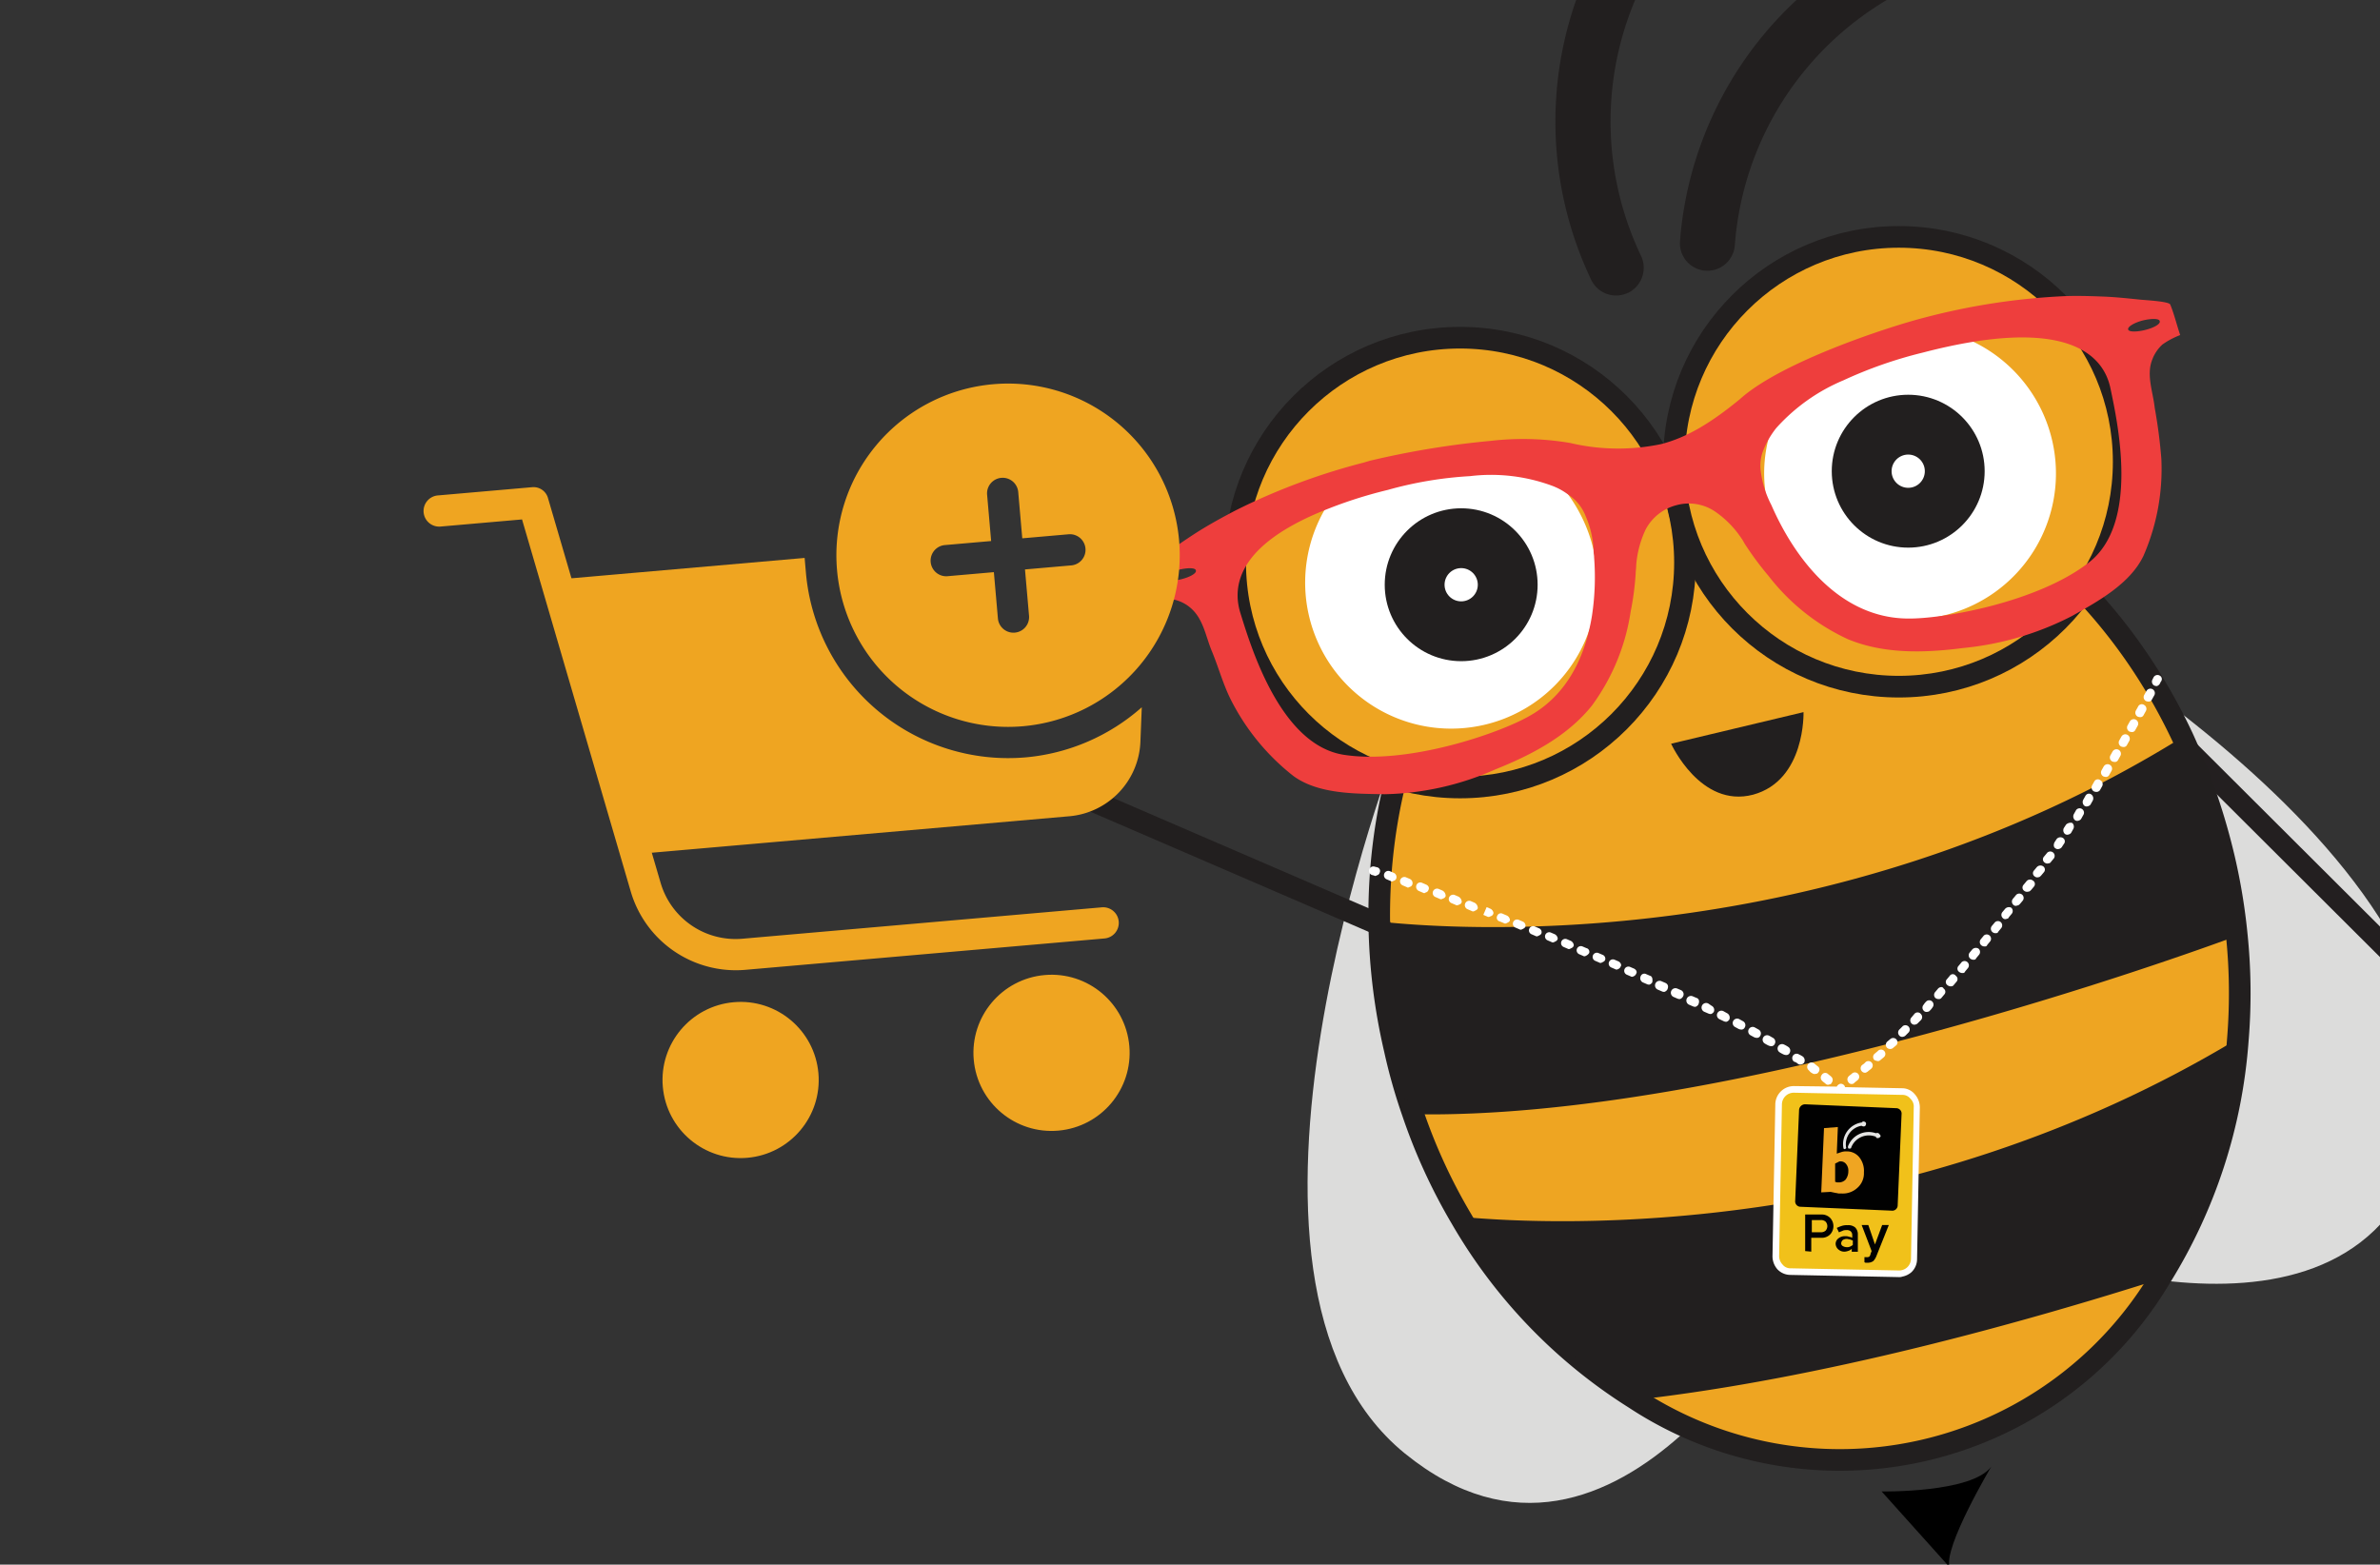 <svg xmlns="http://www.w3.org/2000/svg" xmlns:xlink="http://www.w3.org/1999/xlink" width="219.925" height="144.588" viewBox="0 0 219.925 144.588"><rect x="0" y="0" width="219.925" height="144.588" fill="#333333" stroke="none"/><defs><style>.a,.h{fill:#fff;}.a{stroke:#707070;}.b{clip-path:url(#a);}.c{fill:#dcdcdb;}.d,.f{fill:none;stroke-linecap:round;}.d{stroke:#231f20;}.d,.e,.f,.j{stroke-miterlimit:10;}.d,.e,.f{stroke-width:2px;}.e{fill:#eea522;}.e,.f,.j{stroke:#221f1f;}.g,.j{fill:#221f1f;}.i{fill:#ee3e3d;}.j{stroke-width:0.298px;}.k{fill:#f1c11a;}.l{fill:#010101;}.m{fill:#e5e5e4;}.n{fill:#efa522;}.o{fill:#efa521;}</style><clipPath id="a"><rect class="a" width="219.925" height="144.588" transform="translate(836 402)"/></clipPath></defs><g class="b" transform="translate(-836 -402)"><g transform="translate(805.782 398.747)"><g transform="translate(125.774 -19)"><path class="c" d="M276.3,236.2s46.887,24.826,42.383,50.061c-4.453,25.235-37.725,11.875-37.725,11.875Z" transform="translate(-189.692 -160.781)"/><line class="d" x1="25.081" y1="25.009" transform="translate(105.362 90.334)"/><path class="c" d="M20.44,0S-10.937,42.792,4.06,63.523,43.218,57.79,43.218,57.79Z" transform="matrix(0.966, -0.259, 0.259, 0.966, 13.888, 96.257)"/><path class="e" d="M247.507,251.454a54.683,54.683,0,0,1,1.126,6.859,52.63,52.63,0,0,1,.1,9.828A48.041,48.041,0,0,1,241.621,290a34.488,34.488,0,0,1-48.627,11.21,48.089,48.089,0,0,1-16.021-16.636,52.061,52.061,0,0,1-4.5-9.828,50.48,50.48,0,0,1-1.638-5.784,54.756,54.756,0,0,1-1.433-11.722c-.256-20.731,11.415-38.748,29.279-42.843s36.24,7.064,44.993,25.8A59.576,59.576,0,0,1,247.507,251.454Z" transform="translate(-137.507 -149.725)"/><path d="M260.1,399.4s8.343.154,10.135-2.3c0,0-4.5,7.576-3.839,9.316Z" transform="translate(-181.784 -239.322)"/><line class="f" x1="31.941" y1="13.79" transform="translate(0 93.928)"/><path class="g" d="M222.1,263.818l12.234-2.918s.2,6.3-4.658,7.627C224.813,269.806,222.1,263.818,222.1,263.818Z" transform="translate(-163.235 -172.838)"/><circle class="e" cx="20.782" cy="20.782" r="20.782" transform="translate(18.581 53.46)"/><path class="h" d="M182.683,222.13c.051.256.1.563.154.819a13.493,13.493,0,1,1-25.184-4.2,13.137,13.137,0,0,1,3.993-4.556c.154-.051.358-.1.512-.154a72.1,72.1,0,0,1,11.21-1.843,13.576,13.576,0,0,1,6.961,4.812A14.233,14.233,0,0,1,182.683,222.13Z" transform="translate(-130.985 -149.066)"/><g transform="translate(32.401 69.225)"><circle class="g" cx="7.064" cy="7.064" r="7.064" transform="translate(0 0)"/><circle class="h" cx="1.536" cy="1.536" r="1.536" transform="translate(5.528 5.528)"/></g><circle class="e" cx="20.782" cy="20.782" r="20.782" transform="translate(59.121 44.144)"/><path class="h" d="M251.033,191.438a13.545,13.545,0,0,1,14.486,10.442,13.487,13.487,0,0,1-10.135,16.175,12.8,12.8,0,0,1-5.016.2h-.051a13.411,13.411,0,0,1-11.056-10.34,11.537,11.537,0,0,1-.307-1.843,13.014,13.014,0,0,1,.2-3.737,13.673,13.673,0,0,1,5.682-8.651Z" transform="translate(-171.438 -138.9)"/><g transform="translate(73.709 58.732)"><circle class="g" cx="7.064" cy="7.064" r="7.064"/><circle class="h" cx="1.536" cy="1.536" r="1.536" transform="translate(5.528 5.528)"/></g><path class="g" d="M207.905,138.173A2.545,2.545,0,0,1,204.527,137,33.929,33.929,0,0,1,220.5,91.747a2.887,2.887,0,0,1,.614-.2,3.828,3.828,0,0,1,2-2.3,3.766,3.766,0,1,1,0,6.808c-.154.1-.256.154-.41.256a28.834,28.834,0,0,0-13.564,38.492,2.582,2.582,0,0,1-1.228,3.378Z" transform="translate(-153.033 -88.859)"/><path class="g" d="M267.049,117.078a3.747,3.747,0,0,1-4.044,3.481,3.955,3.955,0,0,1-2.815-1.587h-.461a28.85,28.85,0,0,0-30.968,26.617,2.54,2.54,0,0,1-5.068-.358,33.98,33.98,0,0,1,36.445-31.275,2.569,2.569,0,0,1,.614.1,3.783,3.783,0,0,1,2.866-.973,3.665,3.665,0,0,1,3.43,3.993Z" transform="translate(-164.01 -100.677)"/><path class="i" d="M222.091,186.548c-.154-.307-2.559-.409-2.918-.461-.973-.1-1.945-.2-2.969-.256-1.28-.051-2.611-.1-3.89-.051a61.925,61.925,0,0,0-13,2c-3.378.87-13.206,4.095-16.994,7.524h0c-2.866,2.355-5.067,3.583-7.269,4.146a19.311,19.311,0,0,1-8.395-.1h0a25.857,25.857,0,0,0-7.32-.2,80.213,80.213,0,0,0-11.21,1.843c-.154.051-.358.1-.512.154a59.621,59.621,0,0,0-11.824,4.4c-1.177.614-2.3,1.228-3.378,1.894-.819.512-1.638,1.075-2.457,1.638-.307.2-2.355,1.484-2.355,1.843a15.874,15.874,0,0,0,.665,2.969c-.051-.154,1.689-.051,1.843-.051a3.443,3.443,0,0,1,1.536.819c1.126,1.024,1.331,2.61,1.894,3.941.614,1.484,1.024,3.02,1.74,4.453a20.936,20.936,0,0,0,5.784,7.064c2.3,1.689,5.733,1.638,8.446,1.689a26.4,26.4,0,0,0,10.237-2.3c3.327-1.331,6.654-3.071,8.906-5.886a19.563,19.563,0,0,0,3.583-8.7,25.88,25.88,0,0,0,.461-3.481h0c0-.256.051-.512.051-.819a9.441,9.441,0,0,1,.87-3.276,4.484,4.484,0,0,1,2.866-2.252,4.322,4.322,0,0,1,3.583.614,9.139,9.139,0,0,1,2.406,2.457c.154.2.256.461.41.665h0a28.721,28.721,0,0,0,2.1,2.815,19.715,19.715,0,0,0,7.32,5.835c3.327,1.382,7.064,1.28,10.647.819a27.673,27.673,0,0,0,10.084-2.969c2.355-1.331,5.375-2.969,6.6-5.579a20.058,20.058,0,0,0,1.638-8.958,47.359,47.359,0,0,0-.614-4.709c-.154-1.433-.768-2.969-.256-4.351a3.576,3.576,0,0,1,.973-1.484,7.318,7.318,0,0,1,1.638-.87C222.654,188.288,222.449,187.418,222.091,186.548Zm-91.368,25.389c-.819.2-1.536.2-1.587-.051s.563-.614,1.331-.819c.819-.2,1.536-.2,1.587.051C132.156,211.373,131.541,211.732,130.722,211.936Zm38.083-2.611c0,.2.051.41.051.614a23.754,23.754,0,0,1-.2,5.375c-.614,3.788-2.3,7.32-5.784,9.265-2.866,1.638-11.261,4.5-17.148,3.583s-8.6-10.033-9.572-13.155c-.768-2.559-.051-6.194,7.473-9.316a41.339,41.339,0,0,1,6.142-2,35.464,35.464,0,0,1,7.627-1.28,16.253,16.253,0,0,1,7.524.87A5.877,5.877,0,0,1,166.3,204a6.388,6.388,0,0,1,.614.461,4.167,4.167,0,0,1,1.177,1.689A8.668,8.668,0,0,1,168.805,209.326Zm47.757-15.049c.665,3.174,2.713,12.49-2,16.124-4.658,3.634-13.411,5.221-16.738,5.17-6.142-.051-10.34-5.323-12.592-10.493a9.357,9.357,0,0,1-.973-3.071,3.853,3.853,0,0,1,.256-2.047,8.15,8.15,0,0,1,1.177-2,17.327,17.327,0,0,1,6.194-4.4A39.982,39.982,0,0,1,199.21,191C212.365,187.571,215.9,191.1,216.563,194.277Zm3.225-5.375c-.819.2-1.536.2-1.587-.051s.563-.614,1.331-.819c.819-.2,1.536-.2,1.587.051C221.221,188.339,220.606,188.7,219.787,188.9Z" transform="translate(-117.107 -136.159)"/><path class="j" d="M247.511,276.91l1.536,6.705s-.154.051-.409.154c-4.556,1.689-46.887,17.045-76.166,16.482h-.307l-1.331-5.784a54.755,54.755,0,0,1-1.433-11.722c7.064.768,41.615,3.225,74.272-17.045A57.87,57.87,0,0,1,247.511,276.91Z" transform="translate(-137.511 -175.181)"/><path class="j" d="M255.915,320.2a48.04,48.04,0,0,1-7.115,21.857c-12.387,3.941-31.275,9.265-48.679,11.21A48.09,48.09,0,0,1,184.1,336.631C193.365,337.5,225.305,338.678,255.915,320.2Z" transform="translate(-144.686 -201.784)"/><path class="k" d="M254.153,330.687l-.1,6.347-.154,7.729a1.421,1.421,0,0,1-1.433,1.382l-3.685-.051-6.3-.1a1.421,1.421,0,0,1-1.382-1.433v-.2l.256-13.872a1.421,1.421,0,0,1,1.433-1.382l9.93.2h.051A1.345,1.345,0,0,1,254.153,330.687Z" transform="translate(-172.51 -206.129)"/><g transform="translate(71.252 134.488)"><g transform="translate(0)"><path class="l" d="M246.3,354.978V351.6h1.484a1.081,1.081,0,0,1,.819.307,1.113,1.113,0,0,1,0,1.536,1.081,1.081,0,0,1-.819.307h-.921v1.28Zm1.433-2.866h-.819v1.126h.819a.626.626,0,0,0,.461-.154.623.623,0,0,0,0-.819A.626.626,0,0,0,247.733,352.112Z" transform="translate(-246.3 -351.6)"/><path class="l" d="M252.67,355.957a.816.816,0,0,1-.614-.2.71.71,0,0,1-.256-.512.63.63,0,0,1,.256-.512.944.944,0,0,1,.665-.2.65.65,0,0,1,.307.051.728.728,0,0,1,.307.1v-.256a.465.465,0,0,0-.154-.358.551.551,0,0,0-.41-.1.649.649,0,0,0-.307.051c-.1.051-.256.1-.358.153l-.2-.409a3.534,3.534,0,0,1,.512-.2,1.418,1.418,0,0,1,.461-.051,1,1,0,0,1,.717.2.884.884,0,0,1,.256.665v1.587h-.563V355.7a.826.826,0,0,1-.358.2A1.04,1.04,0,0,1,252.67,355.957Zm-.358-.768a.281.281,0,0,0,.154.256.74.74,0,0,0,.358.1.649.649,0,0,0,.307-.051,1.115,1.115,0,0,0,.256-.154v-.409c-.1-.051-.154-.051-.256-.1-.1,0-.2-.051-.307-.051a.74.74,0,0,0-.358.1A.442.442,0,0,0,252.312,355.189Z" transform="translate(-248.985 -352.528)"/><path class="l" d="M257.319,356.162l.1-.256L256.5,353.5h.614l.614,1.792.665-1.792h.614l-1.126,2.815a1.478,1.478,0,0,1-.307.512.864.864,0,0,1-.512.154h-.154a.188.188,0,0,1-.153-.051v-.461h.2a.461.461,0,0,0,.256-.051C257.268,356.315,257.319,356.264,257.319,356.162Z" transform="translate(-251.279 -352.528)"/></g></g><g transform="translate(70.324 124.302)"><g transform="translate(0)"><path class="l" d="M245.415,331.7l8.395.358a.5.5,0,0,1,.512.563l-.358,8.395a.5.5,0,0,1-.563.512l-8.395-.358a.5.5,0,0,1-.512-.563l.358-8.395A.561.561,0,0,1,245.415,331.7Z" transform="translate(-244.487 -331.7)"/><path class="m" d="M256.6,336.182a.31.31,0,0,1-.307.153q-.077,0-.154-.153h-.051a1.75,1.75,0,0,0-2.2,1.024c0,.1-.1.1-.2.1s-.1-.1-.1-.2h0a2.039,2.039,0,0,1,2.559-1.228h.051a.246.246,0,0,1,.307.1c.1.1.1.154.1.2Zm-3.276,1.177c-.1,0-.154-.051-.154-.1h0A2.023,2.023,0,0,1,254.8,334.9h.051c.051-.051.1-.1.154-.1.1,0,.256.051.256.2,0,.1-.051.256-.2.256a.308.308,0,0,1-.2-.051H254.8a1.735,1.735,0,0,0-1.382,2c.051.051-.051.1-.1.154Z" transform="translate(-248.707 -333.213)"/><path class="n" d="M249.2,341.84l.256-5.938,1.28-.1-.1,2.457.461-.154a1.416,1.416,0,0,1,.461-.051,1.456,1.456,0,0,1,1.177.563,2.024,2.024,0,0,1,.409,1.382,1.786,1.786,0,0,1-.614,1.433,1.974,1.974,0,0,1-1.433.512h-.256c-.1,0-.2-.051-.307-.051l-.461-.1Zm1.28-.972c.051,0,.154.051.2.051h.154a.848.848,0,0,0,.614-.256,1.257,1.257,0,0,0,.256-.768.944.944,0,0,0-.2-.665.63.63,0,0,0-.512-.256.308.308,0,0,0-.2.051l-.307.154v1.689Z" transform="translate(-246.788 -333.701)"/></g></g><g transform="translate(30.955 84.633)"><path class="h" d="M168.3,288.839l-.2-.051a.4.4,0,0,0-.256.768l.2.051a.156.156,0,0,0,.2,0c.154-.051.256-.1.307-.256A.353.353,0,0,0,168.3,288.839Z" transform="translate(-167.575 -271.077)"/><path class="h" d="M174.058,290.841l-.358-.154a.4.4,0,0,0-.256.768l.358.154a.156.156,0,0,0,.2,0c.154-.051.256-.1.307-.256A.422.422,0,0,0,174.058,290.841Z" transform="translate(-170.308 -272.004)"/><path class="h" d="M171.158,289.741l-.358-.154a.4.4,0,1,0-.256.768l.358.154a.156.156,0,0,0,.2,0c.154-.051.256-.1.307-.256A.422.422,0,0,0,171.158,289.741Z" transform="translate(-168.893 -271.467)"/><path class="h" d="M185.733,295.116l-.358-.154a.4.4,0,1,0-.256.768l.358.154a.232.232,0,0,0,.256,0c.1-.051.256-.1.307-.256A.563.563,0,0,0,185.733,295.116Z" transform="translate(-175.994 -274.078)"/><path class="h" d="M214.532,307.015l-.358-.154a.39.39,0,1,0-.307.717l.358.154a.232.232,0,0,0,.256,0,.421.421,0,0,0,.256-.256C214.839,307.322,214.737,307.118,214.532,307.015Z" transform="translate(-190.052 -279.886)"/><path class="h" d="M211.732,305.715l-.358-.154a.39.39,0,1,0-.307.717l.358.154a.232.232,0,0,0,.256,0,.42.42,0,0,0,.256-.256C212.039,306.074,211.937,305.818,211.732,305.715Z" transform="translate(-188.685 -279.252)"/><path class="h" d="M197.332,299.715l-.358-.154a.39.39,0,1,0-.307.717l.358.154a.233.233,0,0,0,.256,0c.1-.051.256-.1.307-.256A.389.389,0,0,0,197.332,299.715Z" transform="translate(-181.656 -276.323)"/><path class="h" d="M208.832,304.515l-.358-.154a.39.39,0,1,0-.307.717l.358.154a.232.232,0,0,0,.256,0c.1-.051.256-.1.307-.256A.389.389,0,0,0,208.832,304.515Z" transform="translate(-187.269 -278.666)"/><path class="h" d="M194.432,298.515l-.358-.154a.39.39,0,1,0-.307.717l.358.154a.233.233,0,0,0,.256,0c.1-.051.256-.1.307-.256A.415.415,0,0,0,194.432,298.515Z" transform="translate(-180.24 -275.737)"/><path class="h" d="M191.533,297.415l-.358-.154a.36.36,0,0,0-.512.2.353.353,0,0,0,.256.512l.358.153a.233.233,0,0,0,.256,0c.1-.051.256-.1.307-.256A.492.492,0,0,0,191.533,297.415Z" transform="translate(-178.825 -275.2)"/><path class="h" d="M228.225,313.462a.424.424,0,1,0-.358.768l.358.154a.556.556,0,0,0,.256.051.511.511,0,0,0,.256-.2.43.43,0,0,0-.2-.563Z" transform="translate(-196.885 -283.108)"/><path class="h" d="M225.783,312.315l-.358-.154a.424.424,0,0,0-.358.768l.358.154a.557.557,0,0,0,.256.051.511.511,0,0,0,.256-.2C226.09,312.622,225.988,312.366,225.783,312.315Z" transform="translate(-195.519 -282.473)"/><path class="h" d="M200.232,300.815l-.358-.154a.39.39,0,1,0-.307.717l.358.154a.232.232,0,0,0,.256,0c.1-.051.256-.1.307-.256C200.539,301.174,200.437,300.918,200.232,300.815Z" transform="translate(-183.071 -276.86)"/><path class="h" d="M220.183,309.615l-.358-.154a.424.424,0,1,0-.358.768l.358.154a.462.462,0,0,0,.256.051.51.51,0,0,0,.256-.2C220.49,309.922,220.388,309.718,220.183,309.615Z" transform="translate(-192.785 -281.156)"/><path class="h" d="M222.983,310.915l-.358-.154a.424.424,0,0,0-.358.768l.358.154a.556.556,0,0,0,.256.051.512.512,0,0,0,.256-.2A.418.418,0,0,0,222.983,310.915Z" transform="translate(-194.152 -281.79)"/><path class="h" d="M217.432,308.315l-.358-.154a.36.36,0,0,0-.512.2.43.43,0,0,0,.2.563l.358.154a.461.461,0,0,0,.256.051.511.511,0,0,0,.256-.2C217.688,308.622,217.637,308.366,217.432,308.315Z" transform="translate(-191.467 -280.521)"/><path class="h" d="M203.132,302.015l-.358-.154a.39.39,0,1,0-.307.717l.358.154a.232.232,0,0,0,.256,0c.1-.051.256-.1.307-.256C203.439,302.374,203.337,302.118,203.132,302.015Z" transform="translate(-184.487 -277.446)"/><path class="h" d="M205.932,303.315l-.358-.154a.39.39,0,0,0-.307.717l.358.153a.232.232,0,0,0,.256,0,.682.682,0,0,0,.307-.256A.349.349,0,0,0,205.932,303.315Z" transform="translate(-185.854 -278.08)"/><path class="h" d="M188.865,296.254l-.358-.154-.154.358-.154.358.358.154a.233.233,0,0,0,.256,0c.154-.051.256-.1.307-.256C189.173,296.612,189.07,296.356,188.865,296.254Z" transform="translate(-177.643 -274.653)"/><path class="h" d="M244.51,323.519a.339.339,0,0,0,.307.051.435.435,0,0,0,.256-.154.453.453,0,0,0-.1-.563,2.228,2.228,0,0,0-.358-.2.4.4,0,0,0-.461.665A.825.825,0,0,1,244.51,323.519Z" transform="translate(-204.878 -287.586)"/><path class="h" d="M239.163,320.173a.649.649,0,0,0,.307.051.34.34,0,0,0,.256-.2.412.412,0,0,0-.154-.563c-.1-.051-.256-.153-.358-.2a.413.413,0,0,0-.409.717A2.929,2.929,0,0,0,239.163,320.173Z" transform="translate(-202.244 -285.929)"/><path class="h" d="M182.839,294.022l-.358-.154a.4.4,0,0,0-.256.768l.358.154a.232.232,0,0,0,.256,0c.154-.051.256-.1.307-.256A.563.563,0,0,0,182.839,294.022Z" transform="translate(-174.585 -273.548)"/><path class="h" d="M247.124,325.136a.338.338,0,0,0,.307.051.282.282,0,0,0,.256-.154.364.364,0,0,0-.1-.563c-.1-.1-.2-.154-.307-.256a.4.4,0,1,0-.461.665A.752.752,0,0,0,247.124,325.136Z" transform="translate(-206.162 -288.333)"/><path class="h" d="M249.263,326.78c.1.1.2.154.307.256a.3.3,0,0,0,.358.051c.1,0,.154-.051.2-.154a.405.405,0,0,0-.051-.563c-.1-.1-.2-.154-.307-.256a.374.374,0,0,0-.563.1A.405.405,0,0,0,249.263,326.78Z" transform="translate(-207.379 -289.26)"/><path class="h" d="M241.863,321.773a.649.649,0,0,0,.307.051.34.34,0,0,0,.256-.2.412.412,0,0,0-.154-.563,2.223,2.223,0,0,0-.358-.2.413.413,0,0,0-.409.717A2.929,2.929,0,0,0,241.863,321.773Z" transform="translate(-203.562 -286.71)"/><path class="h" d="M176.958,291.823l-.358-.154a.382.382,0,0,0-.512.256.422.422,0,0,0,.256.512l.358.154c.1.051.154.051.2,0,.154-.051.256-.1.307-.256C177.316,292.13,177.214,291.925,176.958,291.823Z" transform="translate(-171.724 -272.474)"/><path class="h" d="M179.939,292.923l-.358-.154a.4.4,0,0,0-.256.768l.358.154a.233.233,0,0,0,.256,0c.154-.051.256-.1.307-.256A.563.563,0,0,0,179.939,292.923Z" transform="translate(-173.169 -273.011)"/><path class="h" d="M231.024,315.782a.556.556,0,0,0,.256.051.511.511,0,0,0,.256-.2.465.465,0,0,0-.154-.563l-.358-.2a.413.413,0,1,0-.409.717Z" transform="translate(-198.251 -283.79)"/><path class="h" d="M233.763,317.173a.649.649,0,0,0,.307.051.34.34,0,0,0,.256-.2.412.412,0,0,0-.154-.563l-.358-.2a.413.413,0,0,0-.409.717Z" transform="translate(-199.609 -284.464)"/><path class="h" d="M236.563,318.673a.649.649,0,0,0,.307.051.34.34,0,0,0,.256-.2.412.412,0,0,0-.154-.563l-.358-.2a.413.413,0,0,0-.409.717Z" transform="translate(-200.975 -285.197)"/><path class="h" d="M256.77,325c.051,0,.1-.051.2-.1.1-.1.2-.154.307-.256a.4.4,0,1,0-.512-.614,1.357,1.357,0,0,1-.307.256.406.406,0,0,0-.051.563A.381.381,0,0,0,256.77,325Z" transform="translate(-210.894 -288.252)"/><path class="h" d="M254.421,326.984c.051,0,.1-.051.154-.1.1-.1.2-.154.307-.256a.4.4,0,0,0-.512-.614c-.1.1-.2.154-.307.256a.405.405,0,0,0-.051.563A.343.343,0,0,0,254.421,326.984Z" transform="translate(-209.722 -289.208)"/><path class="h" d="M261.348,320.712a.388.388,0,0,0,.2-.1l.307-.256a.4.4,0,0,0-.563-.563l-.307.256a.4.4,0,0,0,0,.563A.432.432,0,0,0,261.348,320.712Z" transform="translate(-213.118 -286.161)"/><path class="h" d="M259.049,322.912a.388.388,0,0,0,.2-.1l.307-.256a.4.4,0,1,0-.563-.563l-.307.256a.4.4,0,0,0,0,.563A.95.95,0,0,0,259.049,322.912Z" transform="translate(-211.995 -287.234)"/><path class="h" d="M301.556,267.8l-.2.358a.412.412,0,0,0,.154.563.65.65,0,0,0,.307.051.34.34,0,0,0,.256-.2l.2-.358a.413.413,0,0,0-.717-.41Z" transform="translate(-232.85 -260.741)"/><path class="h" d="M291.441,283.652l-.2.307c-.1.2-.1.461.1.563a.338.338,0,0,0,.307.051.435.435,0,0,0,.256-.154l.2-.307a.364.364,0,0,0-.1-.563A.453.453,0,0,0,291.441,283.652Z" transform="translate(-227.905 -268.5)"/><path class="h" d="M296.654,275.817l-.2.358a.453.453,0,0,0,.1.563.338.338,0,0,0,.307.051.435.435,0,0,0,.256-.154l.2-.358a.453.453,0,0,0-.1-.563A.364.364,0,0,0,296.654,275.817Z" transform="translate(-230.456 -264.659)"/><path class="h" d="M285.871,291.317l-.256.307a.374.374,0,0,0,.1.563.421.421,0,0,0,.358.051c.1,0,.154-.051.256-.154l.256-.307a.37.37,0,0,0-.1-.563A.425.425,0,0,0,285.871,291.317Z" transform="translate(-225.15 -272.225)"/><path class="h" d="M293.154,281.035l-.2.307a.453.453,0,0,0,.1.563.338.338,0,0,0,.307.051.435.435,0,0,0,.256-.154l.2-.358a.453.453,0,0,0-.1-.563A.609.609,0,0,0,293.154,281.035Z" transform="translate(-228.748 -267.215)"/><path class="h" d="M287.771,288.752l-.256.307a.364.364,0,0,0,.1.563.338.338,0,0,0,.307.051c.1,0,.154-.051.256-.154l.256-.307a.363.363,0,0,0-.1-.563A.453.453,0,0,0,287.771,288.752Z" transform="translate(-226.078 -270.99)"/><path class="h" d="M289.571,286.217l-.256.307a.364.364,0,0,0,.1.563.339.339,0,0,0,.307.051.281.281,0,0,0,.256-.154l.256-.307a.4.4,0,1,0-.665-.461Z" transform="translate(-226.956 -269.735)"/><path class="h" d="M294.954,278.452l-.2.358a.453.453,0,0,0,.1.563.338.338,0,0,0,.307.051.435.435,0,0,0,.256-.154l.2-.358a.4.4,0,1,0-.665-.461Z" transform="translate(-229.627 -265.962)"/><path class="h" d="M306.156,259.683l-.2.358a.412.412,0,0,0,.154.563.649.649,0,0,0,.307.051.34.34,0,0,0,.256-.2l.2-.358a.412.412,0,0,0-.154-.563A.375.375,0,0,0,306.156,259.683Z" transform="translate(-235.096 -256.765)"/><path class="h" d="M307.656,256.9l-.2.358a.412.412,0,0,0,.154.563.649.649,0,0,0,.307.051.34.34,0,0,0,.256-.2l.2-.358a.413.413,0,1,0-.716-.41Z" transform="translate(-235.828 -255.42)"/><path class="h" d="M303.156,265.1l-.2.358a.412.412,0,0,0,.154.563.649.649,0,0,0,.307.051.34.34,0,0,0,.256-.2l.2-.358a.413.413,0,0,0-.717-.41Z" transform="translate(-233.631 -259.423)"/><path class="h" d="M299.956,270.5l-.2.358a.412.412,0,0,0,.154.563.649.649,0,0,0,.307.051.34.34,0,0,0,.256-.2l.2-.358a.413.413,0,0,0-.717-.41Z" transform="translate(-232.069 -262.059)"/><path class="h" d="M304.656,262.4l-.2.358a.412.412,0,0,0,.154.563.648.648,0,0,0,.307.051.34.34,0,0,0,.256-.2l.2-.358a.413.413,0,1,0-.717-.409Z" transform="translate(-234.363 -258.105)"/><path class="h" d="M298.256,273.217l-.2.358a.412.412,0,0,0,.154.563.649.649,0,0,0,.307.051.435.435,0,0,0,.256-.154l.2-.358a.412.412,0,0,0-.154-.563A.374.374,0,0,0,298.256,273.217Z" transform="translate(-231.24 -263.389)"/><path class="h" d="M272.052,308.354l-.256.307a.365.365,0,0,0,.051.563.487.487,0,0,0,.358.1.266.266,0,0,0,.2-.1l.256-.307a.365.365,0,0,0-.051-.563A.335.335,0,0,0,272.052,308.354Z" transform="translate(-218.395 -280.559)"/><path class="h" d="M267.846,312.99a1.356,1.356,0,0,0-.256.307.4.4,0,0,0,0,.563.339.339,0,0,0,.358.1.266.266,0,0,0,.2-.1,1.357,1.357,0,0,0,.256-.307.4.4,0,0,0-.563-.563Z" transform="translate(-216.339 -282.841)"/><path class="h" d="M269.946,310.671l-.256.307a.4.4,0,0,0,0,.563.487.487,0,0,0,.358.1.266.266,0,0,0,.2-.1l.256-.307a.365.365,0,0,0-.051-.563C270.356,310.467,270.1,310.518,269.946,310.671Z" transform="translate(-217.364 -281.7)"/><path class="h" d="M265.646,315.254l-.256.307a.4.4,0,0,0,0,.563.339.339,0,0,0,.358.1.387.387,0,0,0,.2-.1l.307-.307a.4.4,0,0,0,0-.563A.384.384,0,0,0,265.646,315.254Z" transform="translate(-215.265 -283.927)"/><path class="h" d="M263.5,317.49l-.307.307a.4.4,0,0,0,0,.563.339.339,0,0,0,.358.1.388.388,0,0,0,.2-.1l.307-.307a.4.4,0,0,0-.563-.563Z" transform="translate(-214.191 -285.038)"/><path class="h" d="M282.068,296.252l-.256.307a.405.405,0,0,0,.051.563.3.3,0,0,0,.358.051c.1,0,.154-.051.2-.154l.256-.307a.405.405,0,0,0-.051-.563A.48.48,0,0,0,282.068,296.252Z" transform="translate(-223.292 -274.651)"/><path class="h" d="M283.968,293.817l-.256.307a.405.405,0,0,0,.051.563.3.3,0,0,0,.358.051c.1,0,.154-.051.256-.154l.256-.307a.4.4,0,1,0-.665-.461Z" transform="translate(-224.22 -273.445)"/><path class="h" d="M280.168,298.763l-.256.307a.405.405,0,0,0,.051.563.432.432,0,0,0,.358.1c.1,0,.154-.051.2-.154l.256-.307a.405.405,0,0,0-.051-.563A.4.4,0,0,0,280.168,298.763Z" transform="translate(-222.365 -275.882)"/><path class="h" d="M278.168,301.163l-.256.307a.405.405,0,0,0,.051.563.487.487,0,0,0,.358.1c.1,0,.154-.051.2-.154l.256-.307a.4.4,0,0,0-.614-.512Z" transform="translate(-221.388 -277.054)"/><path class="h" d="M276.168,303.583l-.256.307a.405.405,0,0,0,.051.563.488.488,0,0,0,.358.1c.1,0,.154-.051.2-.153l.256-.307a.405.405,0,0,0-.051-.563A.466.466,0,0,0,276.168,303.583Z" transform="translate(-220.412 -278.246)"/><path class="h" d="M274.152,305.963l-.256.307a.365.365,0,0,0,.051.563.487.487,0,0,0,.358.1c.1,0,.154-.051.2-.154l.256-.307a.4.4,0,0,0-.614-.512Z" transform="translate(-219.42 -279.397)"/><path class="h" d="M309.617,254.251a.412.412,0,0,0-.563.154l-.1.2a.412.412,0,0,0,.154.563.557.557,0,0,0,.256.051.511.511,0,0,0,.256-.2l.1-.2A.363.363,0,0,0,309.617,254.251Z" transform="translate(-236.56 -254.2)"/><path class="h" d="M252.378,328.4l-5.272-.1a.4.4,0,0,0-.461-.307.524.524,0,0,0-.307.256L242.4,328.2a1.715,1.715,0,0,0-1.74,1.689L240.4,343.91a1.835,1.835,0,0,0,.461,1.229,1.666,1.666,0,0,0,1.177.512l9.981.2a1,1,0,0,0,.409-.051,1.773,1.773,0,0,0,.819-.409,1.666,1.666,0,0,0,.512-1.177l.256-14.025a1.834,1.834,0,0,0-.461-1.229A1.53,1.53,0,0,0,252.378,328.4Zm1.075,1.74-.256,14.025a1.093,1.093,0,0,1-1.126,1.075l-9.981-.2a.921.921,0,0,1-.768-.358,1.129,1.129,0,0,1-.307-.768l.256-14.025a1.093,1.093,0,0,1,1.126-1.075l9.981.2a.921.921,0,0,1,.768.358A.966.966,0,0,1,253.453,330.14Z" transform="translate(-203.123 -290.215)"/></g></g><g transform="matrix(0.996, -0.087, 0.087, 0.996, 68.773, 43.408)"><path class="o" d="M41.788,20.142A18.767,18.767,0,0,1,23.035,1.388c0-.486,0-.958,0-1.388H1.394A1.388,1.388,0,0,0,.006,1.388a1.541,1.541,0,0,0,0,.264L4.337,24.736a1.388,1.388,0,0,0,1.388,1.18h39.6A7.2,7.2,0,0,0,52.477,19.6l.4-3.138A18.684,18.684,0,0,1,41.788,20.142Z" transform="translate(11.641 14.478)"/><ellipse class="o" cx="7.218" cy="7.218" rx="7.218" ry="7.218" transform="translate(46.211 54.817)"/><ellipse class="o" cx="7.218" cy="7.218" rx="7.218" ry="7.218" transform="translate(17.365 54.817)"/><path class="o" d="M59.2,46.155H25.889a10.119,10.119,0,0,1-9.9-8.107L8.967,2.887H1.444A1.444,1.444,0,1,1,1.444,0h8.7a1.388,1.388,0,0,1,1.388,1.152l7.274,36.327a7.218,7.218,0,0,0,7.066,5.788H59.19a1.444,1.444,0,1,1,0,2.887Z" transform="translate(0 5.774)"/><path class="o" d="M15.866,0A15.866,15.866,0,1,0,31.732,15.866,15.866,15.866,0,0,0,15.866,0Zm5.775,17.31H17.31v4.331a1.444,1.444,0,0,1-2.887,0V17.31H10.092a1.444,1.444,0,0,1,0-2.887h4.331V10.092a1.444,1.444,0,0,1,2.887,0v4.331h4.331a1.444,1.444,0,0,1,0,2.887Z" transform="translate(37.563 0)"/></g></g></g></svg>